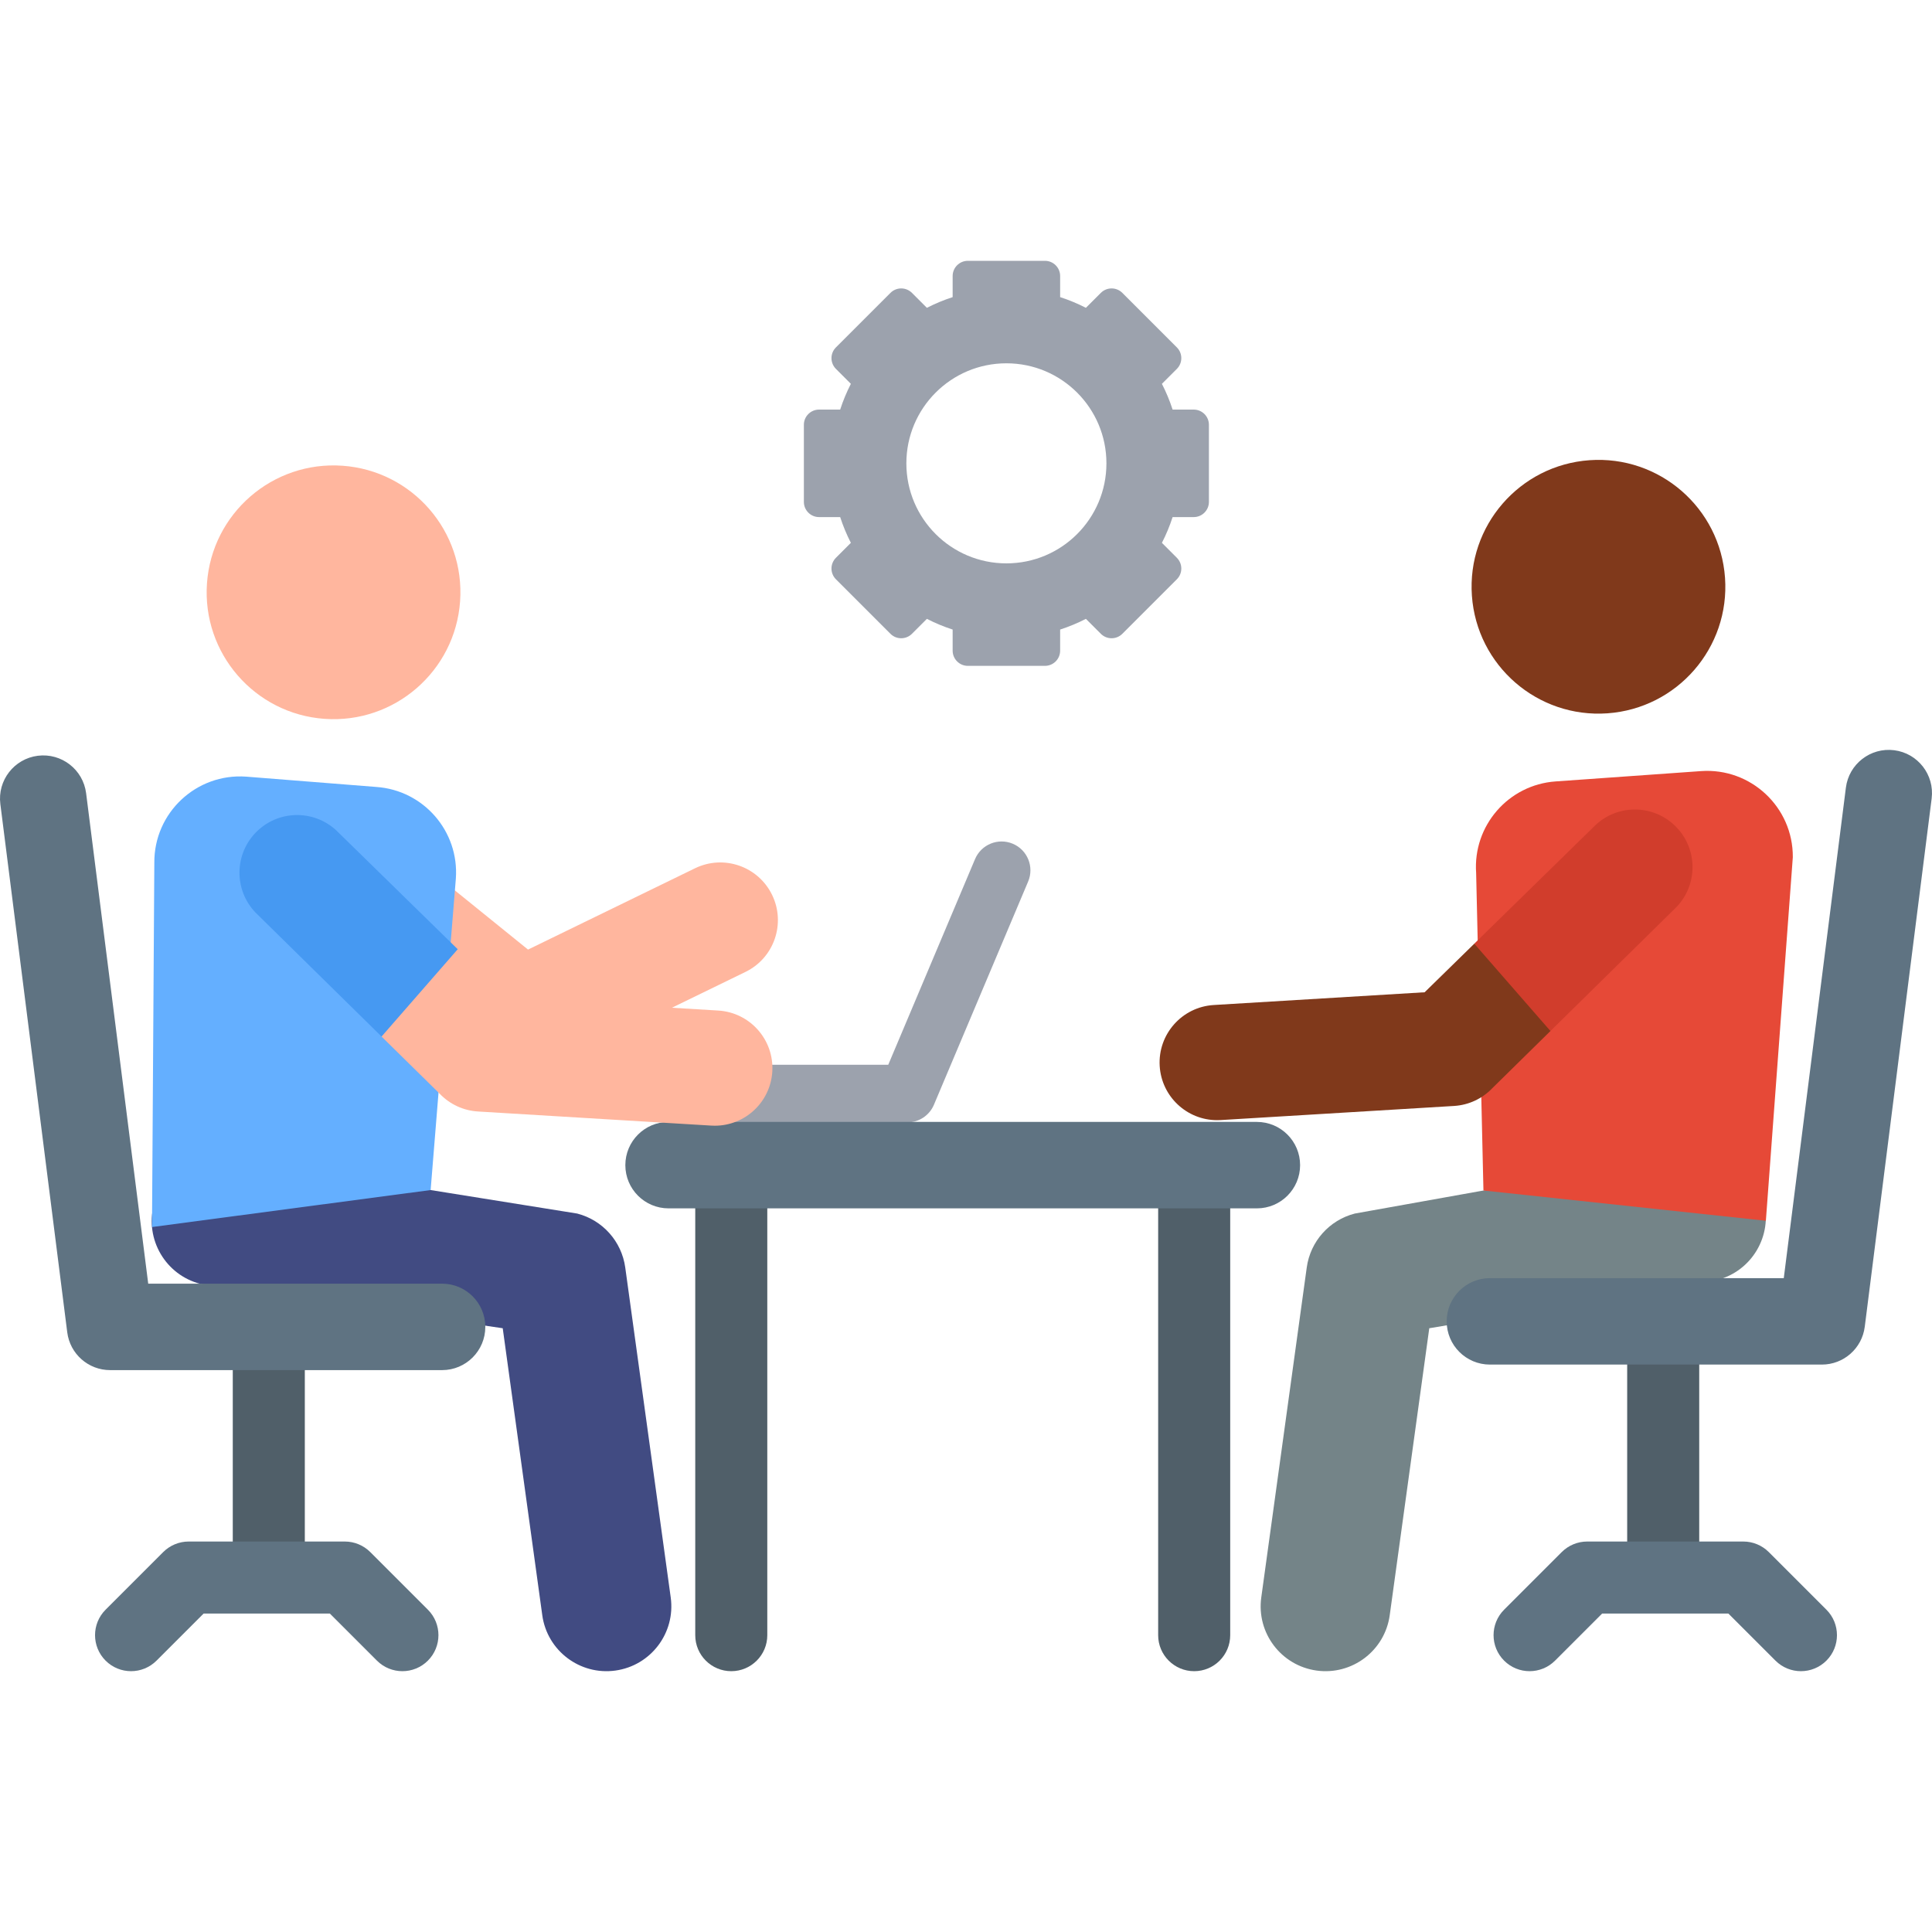 <svg id="Layer_1" enable-background="new 0 0 510.382 510.382" height="512" viewBox="0 0 510.382 510.382" width="512" xmlns="http://www.w3.org/2000/svg"><g><g><path d="m61.493 347.6h19.031v72.849h-19.031z" fill="#505f69"/></g><path d="m90.485 123.035c-18.465-1.311-34.496 12.596-35.807 31.06-1.311 18.465 12.596 34.496 31.06 35.807 18.465 1.311 34.496-12.595 35.807-31.06s-12.595-34.496-31.06-35.807z" fill="#ffb69e"/><g id="XMLID_6151_"><path d="m127.873 280.619-53.074-42.935c-6.537-5.288-7.55-14.875-2.262-21.412 5.291-6.538 14.878-7.548 21.412-2.261l45.543 36.843 44.117-21.48c7.56-3.68 16.672-.537 20.354 7.024 3.681 7.56.536 16.672-7.023 20.353l-52.826 25.721c-5.29 2.574-11.625 1.882-16.241-1.853z" fill="#ffb69e"/></g><g id="XMLID_6150_"><path d="m143.253 426.689-10.446-75.804-79.876-11.72c-9.159-2.365-14.667-11.706-12.303-20.865 2.365-9.159 11.705-14.669 20.865-12.302l90.994 14.59c6.727 1.737 11.737 7.364 12.687 14.246l12.015 87.179c1.291 9.371-5.259 18.014-14.629 19.306-9.35 1.289-18.012-5.237-19.307-14.63z" fill="#414b82"/></g><path d="m40.154 324.148 73.608-9.77 6.664-82.296c.885-12.474-8.509-23.303-20.982-24.188l-34.431-2.728c-13.159-.934-24.345 9.553-24.244 22.758z" fill="#64afff"/><g id="XMLID_6144_"><path d="m116.787 361.947h-87.695c-5.752 0-10.605-4.278-11.328-9.984l-17.672-139.549c-.792-6.256 3.638-11.97 9.894-12.763 6.26-.789 11.971 3.637 12.763 9.894l16.406 129.565h77.632c6.307 0 11.419 5.112 11.419 11.418s-5.112 11.419-11.419 11.419z" fill="#5f7382"/></g><g><path d="m106.306 441.481c-2.436 0-4.87-.929-6.729-2.787l-12.434-12.433h-33.357l-12.434 12.433c-3.718 3.716-9.741 3.716-13.457 0s-3.716-9.741 0-13.457l15.221-15.22c1.785-1.784 4.205-2.787 6.729-2.787h41.241c2.523 0 4.943 1.002 6.729 2.787l15.221 15.22c3.716 3.716 3.716 9.741 0 13.457-1.859 1.858-4.294 2.787-6.73 2.787z" fill="#5f7382"/></g><g><g><g><path d="m193.182 441.481c-5.255 0-9.516-4.26-9.516-9.515v-122.644c0-5.255 4.261-9.515 9.516-9.515s9.516 4.26 9.516 9.515v122.644c0 5.255-4.261 9.515-9.516 9.515z" fill="#505f69"/></g></g><g><g><path d="m315.471 441.481c-5.255 0-9.516-4.26-9.516-9.515v-122.644c0-5.255 4.261-9.515 9.516-9.515s9.516 4.26 9.516 9.515v122.644c-.001 5.255-4.262 9.515-9.516 9.515z" fill="#505f69"/></g></g></g><g><g><path d="m239.701 296.504h-49.192c-4.204 0-7.612-3.408-7.612-7.612s3.408-7.612 7.612-7.612h44.143l22.93-54.332c1.636-3.874 6.101-5.687 9.974-4.053 3.873 1.635 5.688 6.1 4.054 9.973l-24.894 58.984c-1.192 2.819-3.954 4.652-7.015 4.652z" fill="#9ca2ad"/></g></g><g><g><path d="m319.363 132.584v-20.364c0-2.219-1.799-4.017-4.017-4.017h-5.575c-.762-2.358-1.711-4.629-2.825-6.804l3.947-3.947c1.569-1.569 1.569-4.112 0-5.681l-14.4-14.4c-1.569-1.569-4.112-1.569-5.681 0l-3.947 3.947c-2.175-1.114-4.446-2.063-6.804-2.825v-5.574c0-2.219-1.799-4.017-4.017-4.017h-20.364c-2.219 0-4.017 1.799-4.017 4.017v5.574c-2.358.762-4.629 1.711-6.804 2.825l-3.947-3.947c-1.569-1.569-4.112-1.569-5.681 0l-14.4 14.4c-1.569 1.569-1.569 4.112 0 5.681l3.947 3.947c-1.114 2.175-2.063 4.446-2.825 6.804h-5.575c-2.219 0-4.017 1.799-4.017 4.017v20.364c0 2.219 1.799 4.017 4.017 4.017h5.575c.762 2.358 1.711 4.629 2.825 6.804l-3.947 3.947c-1.569 1.569-1.569 4.112 0 5.681l14.4 14.4c1.569 1.569 4.112 1.569 5.681 0l3.947-3.947c2.175 1.114 4.446 2.063 6.804 2.825v5.574c0 2.219 1.799 4.017 4.017 4.017h20.364c2.219 0 4.017-1.799 4.017-4.017v-5.574c2.358-.762 4.629-1.711 6.804-2.825l3.947 3.947c1.569 1.569 4.112 1.569 5.681 0l14.4-14.4c1.569-1.569 1.569-4.112 0-5.681l-3.947-3.947c1.114-2.175 2.063-4.446 2.825-6.804h5.575c2.218 0 4.017-1.799 4.017-4.017zm-53.501 16.243c-14.594 0-26.426-11.831-26.426-26.426s11.831-26.426 26.426-26.426c14.594 0 26.426 11.831 26.426 26.426s-11.832 26.426-26.426 26.426z" fill="#9ca2ad"/></g></g><g><g><path d="m332.034 319.218h-155.416c-6.307 0-11.419-5.112-11.419-11.418s5.112-11.418 11.419-11.418h155.416c6.307 0 11.419 5.112 11.419 11.418s-5.112 11.418-11.419 11.418z" fill="#5f7382"/></g></g><g id="XMLID_6146_"><path d="m189.744 266.959-55.713-3.368-13.113-12.83-16.358 4.064-3.764 19.001 15.405 15.153c2.649 2.757 6.24 4.415 10.057 4.646l61.648 3.727c.313.019.624.028.934.028 7.987 0 14.694-6.226 15.183-14.306.506-8.393-5.886-15.608-14.279-16.115z" fill="#ffb69e"/></g><path d="m89.464 219.986c-5.826-6.061-15.463-6.253-21.526-.425-6.062 5.827-6.252 15.465-.425 21.527l33.284 32.739 20.122-23.066z" fill="#4699f2"/><g><path d="m429.857 346.139h19.031v72.849h-19.031z" fill="#505f69"/></g><path d="m419.897 121.573c18.465-1.311 34.496 12.596 35.807 31.06 1.311 18.465-12.596 34.496-31.06 35.807-18.465 1.311-34.496-12.595-35.807-31.06s12.595-34.496 31.06-35.807z" fill="#80391b"/><g id="XMLID_765_"><path d="m367.129 426.689 10.446-75.804 76.069-12.747c9.159-2.365 14.667-11.706 12.303-20.865-2.365-9.159-11.705-14.669-20.865-12.302l-87.188 15.617c-6.727 1.737-11.737 7.364-12.687 14.246l-12.015 87.179c-1.291 9.371 5.259 18.014 14.629 19.306 9.351 1.289 18.013-5.237 19.308-14.63z" fill="#748488"/></g><path d="m466.495 322.491-74.609-7.992-1.93-83.879c-.885-12.474 8.509-23.303 20.982-24.188l38.431-2.728c13.159-.934 24.345 9.553 24.244 22.758z" fill="#e64937"/><g id="XMLID_763_"><path d="m393.595 360.485h87.695c5.752 0 10.605-4.278 11.328-9.984l17.672-139.549c.792-6.256-3.638-11.97-9.894-12.763-6.26-.789-11.971 3.637-12.763 9.894l-16.407 129.565h-77.632c-6.307 0-11.419 5.112-11.419 11.418.001 6.306 5.113 11.419 11.42 11.419z" fill="#5f7382"/></g><g><path d="m404.075 441.481c2.436 0 4.87-.929 6.729-2.787l12.434-12.433h33.358l12.434 12.433c3.718 3.716 9.741 3.716 13.457 0s3.716-9.741 0-13.457l-15.221-15.22c-1.785-1.784-4.205-2.787-6.729-2.787h-41.241c-2.523 0-4.943 1.002-6.729 2.787l-15.221 15.22c-3.716 3.716-3.716 9.741 0 13.457 1.859 1.858 4.294 2.787 6.729 2.787z" fill="#5f7382"/></g><g id="XMLID_762_"><path d="m320.638 265.497 55.713-3.368 13.113-12.83 16.358 4.064 3.764 19.001-15.405 15.153c-2.649 2.757-6.24 4.415-10.057 4.646l-61.648 3.727c-.313.019-.624.028-.934.028-7.987 0-14.694-6.226-15.183-14.306-.507-8.392 5.886-15.608 14.279-16.115z" fill="#80391b"/></g><path d="m420.918 218.525c5.826-6.061 15.463-6.253 21.526-.425 6.062 5.827 6.252 15.465.425 21.527l-33.284 32.739-20.122-23.066z" fill="#d13d2c"/></g></svg>